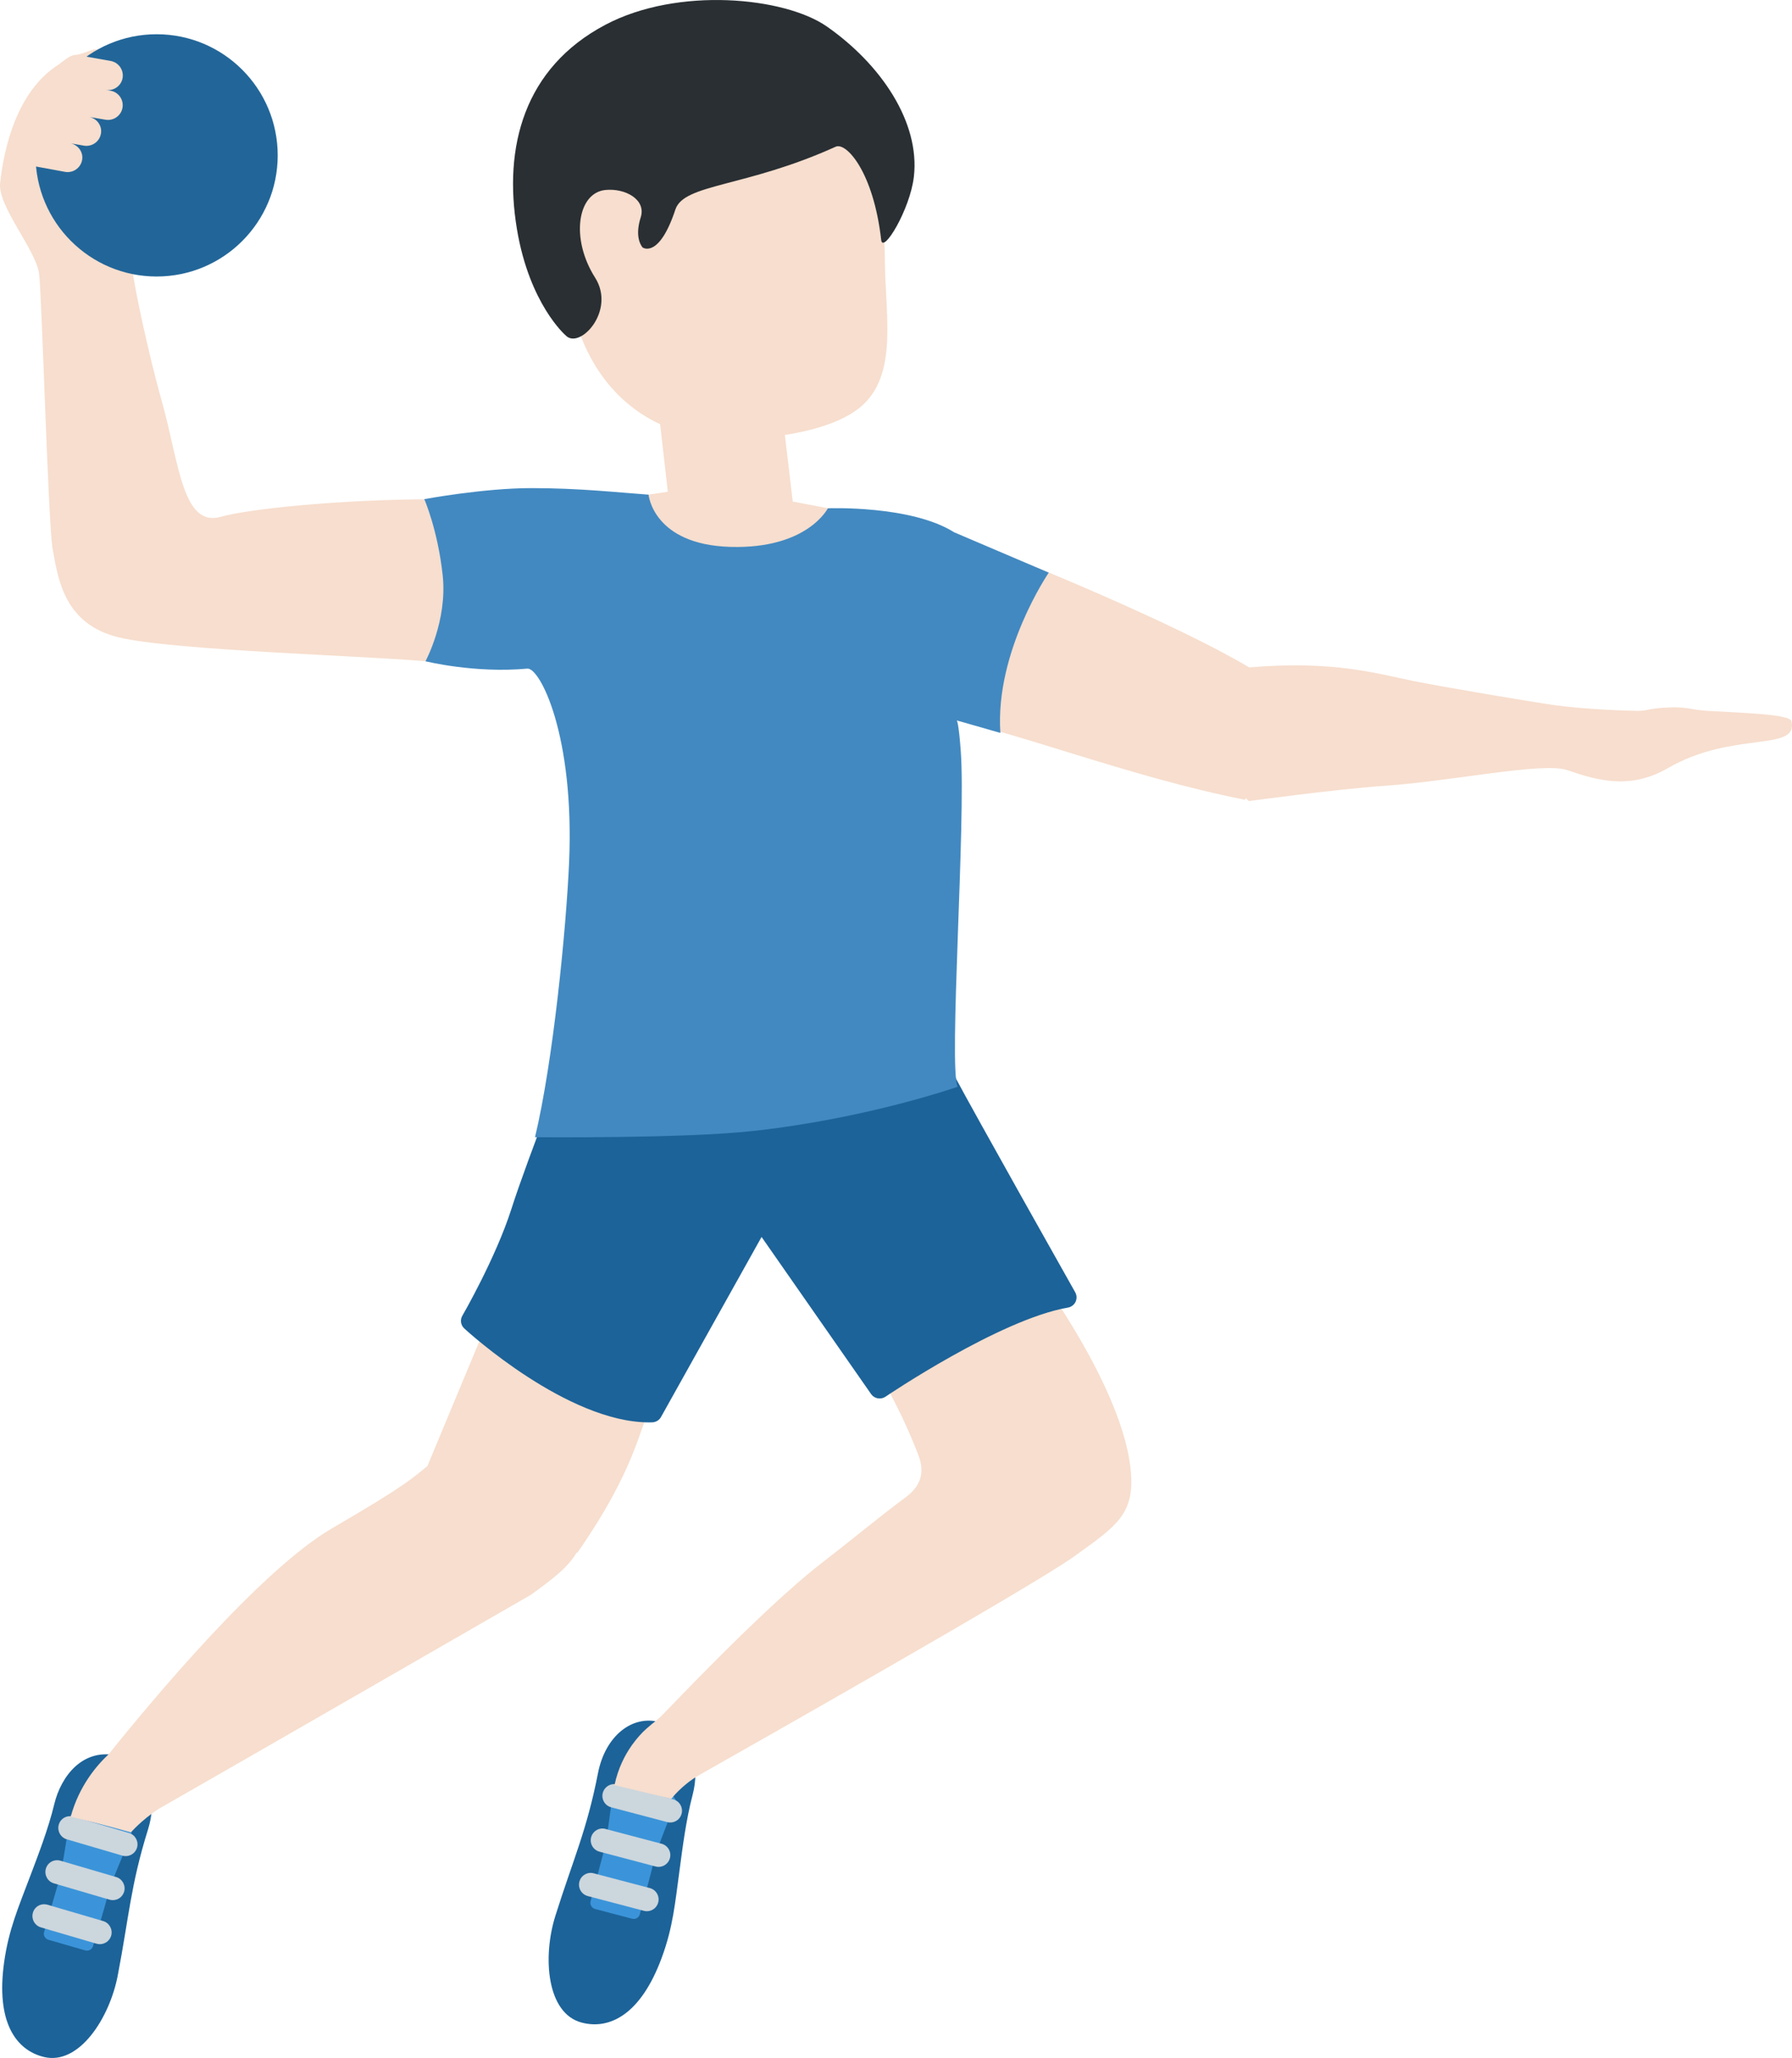 <?xml version="1.0" encoding="UTF-8" standalone="no"?>
<svg
   xmlns:dc="http://purl.org/dc/elements/1.1/"
   xmlns:cc="http://creativecommons.org/ns#"
   xmlns:rdf="http://www.w3.org/1999/02/22-rdf-syntax-ns#"
   xmlns:svg="http://www.w3.org/2000/svg"
   xmlns="http://www.w3.org/2000/svg"
   xmlns:sodipodi="http://sodipodi.sourceforge.net/DTD/sodipodi-0.dtd"
   xmlns:inkscape="http://www.inkscape.org/namespaces/inkscape"
   viewBox="0 0 30.413 34.914"
   id="svg2"
   version="1.1"
   inkscape:version="0.91 r13725"
   sodipodi:docname="1f93e-1f3fb-200d-2642-fe0f.svg"
   width="30.413"
   height="34.914">
  <defs
     id="defs38" />
  <sodipodi:namedview
     pagecolor="#ffffff"
     bordercolor="#666666"
     borderopacity="1"
     objecttolerance="10"
     gridtolerance="10"
     guidetolerance="10"
     inkscape:pageopacity="0"
     inkscape:pageshadow="2"
     inkscape:window-width="640"
     inkscape:window-height="480"
     id="namedview36"
     showgrid="false"
     inkscape:zoom="6.5555556"
     inkscape:cx="13.158075"
     inkscape:cy="17.194905"
     inkscape:window-x="0"
     inkscape:window-y="0"
     inkscape:window-maximized="0"
     inkscape:current-layer="svg2" />
  <path
     d="m 2.51,31.043 c -0.294,0.944 -0.323,1.49 -0.512,2.473 -0.139,0.722 -0.656,1.525 -1.252,1.381 -0.472,-0.114 -0.821,-0.587 -0.675,-1.614 0.078,-0.55 0.238,-0.916 0.45,-1.477 0.122,-0.324 0.297,-0.771 0.401,-1.202 0.114,-0.47 0.484,-0.963 1.091,-0.816 0.45,0.107 0.693,0.627 0.497,1.255 z"
     id="path4"
     inkscape:connector-curvature="0"
     style="fill:#1c6399" />
  <path
     d="m 1.206,30.793 c 0.026,-0.017 0.255,-0.137 0.58,-0.031 0.325,0.106 0.434,0.3 0.448,0.328 0.014,0.029 -0.338,0.802 -0.393,1.019 -0.057,0.232 -0.254,0.882 -0.263,0.909 -0.016,0.056 -0.076,0.087 -0.134,0.07 l -0.62,-0.179 c -0.059,-0.017 -0.092,-0.076 -0.076,-0.132 l 0.254,-0.878 c 0.071,-0.243 0.177,-1.089 0.204,-1.106 z"
     id="path6"
     inkscape:connector-curvature="0"
     style="fill:#3b94d9" />
  <path
     d="m 1.695,32.983 c -0.019,0 -0.037,-0.002 -0.057,-0.008 l -0.944,-0.277 c -0.105,-0.031 -0.166,-0.142 -0.136,-0.248 0.031,-0.106 0.137,-0.167 0.249,-0.136 l 0.944,0.277 c 0.105,0.031 0.166,0.142 0.136,0.248 -0.026,0.087 -0.105,0.144 -0.192,0.144 z m 0.22,-0.747 c -0.019,0 -0.037,-0.002 -0.057,-0.008 l -0.944,-0.277 c -0.106,-0.031 -0.166,-0.142 -0.136,-0.248 0.031,-0.106 0.137,-0.167 0.249,-0.136 l 0.944,0.277 c 0.105,0.031 0.166,0.142 0.136,0.248 -0.026,0.088 -0.105,0.144 -0.192,0.144 z m 0.219,-0.747 c -0.019,0 -0.037,-0.002 -0.057,-0.008 l -0.944,-0.277 c -0.105,-0.031 -0.166,-0.142 -0.136,-0.248 0.031,-0.106 0.137,-0.167 0.249,-0.136 l 0.944,0.277 c 0.105,0.031 0.166,0.142 0.136,0.248 -0.026,0.088 -0.106,0.144 -0.192,0.144 z"
     id="path8"
     inkscape:connector-curvature="0"
     style="fill:#ccd6dd" />
  <path
     d="m 10.148,30.085 c -0.189,0.97 -0.423,1.465 -0.723,2.419 -0.22,0.701 -0.146,1.653 0.446,1.809 0.469,0.124 1.001,-0.127 1.36,-1.101 0.192,-0.521 0.225,-0.919 0.306,-1.514 0.046,-0.343 0.105,-0.819 0.218,-1.249 0.123,-0.468 0.031,-1.077 -0.573,-1.236 -0.447,-0.116 -0.908,0.226 -1.034,0.872 z"
     id="path10"
     inkscape:connector-curvature="0"
     style="fill:#1c6399" />
  <path
     d="m 10.433,30.263 c 0.026,-0.018 0.252,-0.143 0.579,-0.045 0.327,0.098 0.441,0.289 0.456,0.317 0.014,0.028 -0.319,0.809 -0.369,1.028 -0.051,0.233 -0.233,0.888 -0.241,0.915 -0.015,0.056 -0.074,0.089 -0.132,0.073 l -0.624,-0.164 c -0.059,-0.016 -0.094,-0.074 -0.079,-0.13 l 0.233,-0.883 c 0.064,-0.245 0.15,-1.093 0.177,-1.111 z"
     id="path12"
     inkscape:connector-curvature="0"
     style="fill:#3b94d9" />
  <path
     d="m 10.978,32.424 c -0.017,0 -0.034,-0.002 -0.051,-0.007 l -0.951,-0.25 c -0.107,-0.028 -0.171,-0.137 -0.143,-0.244 0.027,-0.106 0.138,-0.172 0.244,-0.142 l 0.951,0.25 c 0.107,0.028 0.171,0.137 0.143,0.244 -0.023,0.09 -0.104,0.149 -0.193,0.149 z m 0.199,-0.752 c -0.017,0 -0.034,-0.002 -0.051,-0.007 l -0.951,-0.251 c -0.107,-0.028 -0.171,-0.137 -0.143,-0.244 0.028,-0.106 0.138,-0.172 0.244,-0.142 l 0.951,0.251 c 0.107,0.028 0.171,0.137 0.143,0.244 -0.024,0.09 -0.105,0.149 -0.193,0.149 z m 0.198,-0.753 c -0.017,0 -0.034,-0.002 -0.051,-0.007 l -0.951,-0.251 c -0.107,-0.028 -0.171,-0.137 -0.143,-0.244 0.028,-0.106 0.138,-0.172 0.244,-0.142 l 0.951,0.251 c 0.107,0.028 0.171,0.137 0.143,0.244 -0.023,0.09 -0.104,0.149 -0.193,0.149 z"
     id="path14"
     inkscape:connector-curvature="0"
     style="fill:#ccd6dd" />
  <g
     id="g16"
     style="fill:#f7dece"
     transform="translate(-4.842,-0.281)">
    <path
       d="m 15.907,24.067 -2.664,-1.668 -1.149,2.757 c -0.24,0.185 -0.28,0.276 -1.615,1.052 -1.203,0.699 -3.041,2.897 -3.791,3.832 -0.213,0.198 -0.504,0.544 -0.646,1.061 0.566,0.137 1.023,0.266 1.023,0.266 0,0 0.171,-0.202 0.466,-0.396 1.438,-0.821 6.319,-3.633 6.319,-3.633 0.394,-0.283 0.64,-0.478 0.78,-0.72 l 0.01,0.006 c 0.954,-1.365 1.048,-2.063 1.267,-2.557 z m 6.532,-2.196 -2.815,1.487 c 0.171,0.271 0.513,0.854 0.797,1.59 0.083,0.213 0.132,0.49 -0.223,0.746 -0.2,0.146 -0.433,0.331 -0.731,0.568 -0.204,0.163 -0.438,0.349 -0.714,0.563 -0.997,0.778 -2.582,2.469 -2.694,2.575 -0.059,0.056 -0.145,0.12 -0.239,0.202 -0.08,0.07 -0.165,0.163 -0.248,0.278 -0.002,0.004 -0.005,0.005 -0.007,0.008 l -0.002,0.005 c -0.12,0.17 -0.231,0.388 -0.292,0.673 0.087,0.019 0.965,0.233 0.965,0.233 0,0 0.165,-0.224 0.465,-0.4 0.907,-0.513 5.677,-3.215 6.356,-3.703 l 0.062,-0.044 c 0.69,-0.495 0.977,-0.699 0.915,-1.409 -0.109,-1.24 -1.264,-2.915 -1.595,-3.372 z M 14.05,10.366 C 14.08,9.694 13.841,8.75 12.278,8.75 10.579,8.75 9.032,8.922 8.592,9.048 7.94,9.234 7.884,8.148 7.59,7.095 7.295,6.039 7.013,4.647 7.044,4.42 7.098,4.035 6.583,1.18 6.539,1.137 6.467,1.067 6.264,1.204 6.126,1.212 6.015,1.219 5.936,1.31 5.818,1.388 c -0.682,0.447 -0.906,1.376 -0.974,2 -0.043,0.386 0.596,1.118 0.66,1.526 0.047,0.301 0.154,4.237 0.231,4.678 0.095,0.539 0.207,1.278 1.122,1.502 0.916,0.223 4.298,0.317 5.205,0.406 1.04,0.102 1.948,-0.243 1.988,-1.134 z m 19.773,1.975 c -0.285,-0.018 -0.335,-0.066 -0.612,-0.059 -0.406,0.01 -0.393,0.062 -0.577,0.059 -0.399,-0.007 -0.967,-0.038 -1.387,-0.094 -0.31,-0.041 -1.968,-0.32 -2.419,-0.413 -0.614,-0.126 -1.372,-0.353 -2.786,-0.23 l 0,-10e-4 c -1.217,-0.728 -3.875,-1.827 -4.754,-2.147 -1.009,-0.367 -2.187,2.707 -0.602,2.97 1.277,0.211 3.237,1.018 5.292,1.425 l 10e-4,-0.032 c 0.023,0.016 0.037,0.039 0.062,0.052 0,0 1.491,-0.204 2.303,-0.259 1.124,-0.076 2.682,-0.406 3.092,-0.267 0.518,0.176 1.068,0.34 1.715,-0.034 1.106,-0.639 2.212,-0.265 2.095,-0.794 -0.026,-0.124 -0.88,-0.142 -1.423,-0.176 z M 17.827,4.826 c -0.062,-0.564 -0.59,-1 -1.148,-0.934 -0.564,0.062 -0.977,0.558 -0.914,1.122 l 0.411,3.61 -0.328,0.048 c 0,0 -0.391,1.056 1.422,1.056 1.813,0 1.621,-0.825 1.621,-0.825 L 18.296,8.79 17.827,4.826 Z"
       id="path18"
       inkscape:connector-curvature="0" />
    <path
       d="m 19.859,4.648 c 0,-1.702 -1.208,-3.083 -2.697,-3.083 -1.489,0 -2.697,1.38 -2.697,3.083 0,1.703 1.011,3.083 2.794,3.083 0.68,0 1.784,-0.136 2.258,-0.61 0.564,-0.566 0.342,-1.548 0.342,-2.473 z"
       id="path20"
       inkscape:connector-curvature="0" />
  </g>
  <path
     d="m 14.032,0.449 c -0.718,-0.5 -2.529,-0.678 -3.757,-0.029 C 8.889,1.152 8.542,2.5 8.773,3.886 c 0.212,1.274 0.825,1.802 0.825,1.802 0.235,0.254 0.86,-0.413 0.502,-0.977 -0.42,-0.66 -0.302,-1.439 0.174,-1.488 0.336,-0.034 0.697,0.162 0.6,0.464 -0.116,0.363 0.033,0.512 0.033,0.512 0,0 0.277,0.197 0.555,-0.644 0.146,-0.441 1.189,-0.372 2.721,-1.066 0.181,-0.082 0.642,0.433 0.772,1.581 0.028,0.248 0.491,-0.516 0.555,-1.073 0.106,-0.923 -0.558,-1.906 -1.478,-2.548 z"
     id="path22"
     inkscape:connector-curvature="0"
     style="fill:#292f33" />
  <g
     id="g24"
     style="fill:#1c6399"
     transform="translate(-4.842,-0.281)">
    <path
       d="m 14.789,17.894 c 0,0 -0.826,2.083 -1.101,2.948 -0.275,0.865 -0.848,1.848 -0.848,1.848 0,0 1.729,1.586 3.066,1.546 l 1.843,-3.299 2.021,2.896 c 0,0 1.959,-1.333 3.167,-1.542 0,0 -1.709,-3.03 -2.062,-3.698 -0.354,-0.668 -0.75,-1.094 -0.75,-1.094 l -5.336,0.395 z"
       id="path26"
       inkscape:connector-curvature="0" />
    <path
       d="m 15.858,24.412 c -1.382,0 -3.064,-1.526 -3.136,-1.593 -0.061,-0.056 -0.075,-0.146 -0.033,-0.217 0.006,-0.01 0.566,-0.978 0.833,-1.813 0.274,-0.861 1.071,-2.875 1.105,-2.96 0.024,-0.062 0.083,-0.105 0.15,-0.11 l 5.335,-0.394 c 0.056,-0.005 0.104,0.017 0.141,0.055 0.017,0.018 0.417,0.45 0.776,1.131 0.349,0.658 2.044,3.664 2.061,3.694 0.028,0.05 0.03,0.109 0.006,0.161 -0.024,0.051 -0.072,0.088 -0.128,0.098 -1.157,0.199 -3.08,1.5 -3.099,1.513 -0.079,0.053 -0.188,0.033 -0.242,-0.044 l -1.86,-2.667 -1.707,3.055 c -0.03,0.054 -0.086,0.088 -0.148,0.09 l -0.054,10e-4 z m -2.795,-1.76 c 0.375,0.32 1.687,1.374 2.741,1.409 l 1.793,-3.209 c 0.029,-0.053 0.084,-0.087 0.144,-0.09 0.06,0.002 0.118,0.025 0.152,0.074 l 1.923,2.756 c 0.445,-0.291 1.816,-1.151 2.853,-1.421 -0.392,-0.694 -1.652,-2.936 -1.948,-3.496 -0.263,-0.496 -0.552,-0.857 -0.67,-0.995 l -5.139,0.379 c -0.169,0.429 -0.821,2.094 -1.056,2.834 -0.223,0.702 -0.628,1.463 -0.793,1.759 z"
       id="path28"
       inkscape:connector-curvature="0" />
  </g>
  <path
     d="m 9.017,8.281 c 0.812,0 1.45,0.072 1.99,0.111 0,0 0.077,0.847 1.387,0.886 1.309,0.039 1.656,-0.655 1.656,-0.655 0,0 1.411,-0.055 2.143,0.407 l 1.606,0.685 c 0,0 -0.915,1.338 -0.821,2.719 l -0.74,-0.212 c 0,0 0.032,0.025 0.068,0.525 0.088,1.207 -0.208,5.343 -0.054,5.69 0,0 -1.521,0.536 -3.469,0.75 -1.192,0.131 -3.703,0.106 -3.703,0.106 0.31,-1.295 0.529,-3.545 0.578,-4.652 0.096,-2.173 -0.497,-3.318 -0.708,-3.298 -0.896,0.083 -1.729,-0.125 -1.729,-0.125 0,0 0.375,-0.688 0.292,-1.458 -0.083,-0.771 -0.312,-1.292 -0.312,-1.292 0,0 1.004,-0.187 1.816,-0.187 z"
     id="path30"
     inkscape:connector-curvature="0"
     style="fill:#4289c1" />
  <circle
     cx="2.658"
     cy="2.636"
     r="2.055"
     id="circle32"
     style="fill:#226699" />
  <path
     d="m 1.876,1.539 -0.079,-0.013 c 0.133,0.02 0.261,-0.069 0.284,-0.203 0.023,-0.135 -0.068,-0.265 -0.204,-0.289 l -0.513,-0.091 -0.825,0.901 -0.25,0.922 0.817,0.15 c 0.135,0.023 0.265,-0.068 0.288,-0.204 0.022,-0.129 -0.064,-0.248 -0.189,-0.279 l 0.22,0.038 c 0.135,0.023 0.265,-0.068 0.288,-0.204 0.023,-0.131 -0.065,-0.253 -0.193,-0.282 l 0.271,0.046 c 0.135,0.023 0.265,-0.068 0.288,-0.204 0.023,-0.136 -0.068,-0.265 -0.203,-0.288 z"
     id="path34"
     inkscape:connector-curvature="0"
     style="fill:#f7dece" />
</svg>
